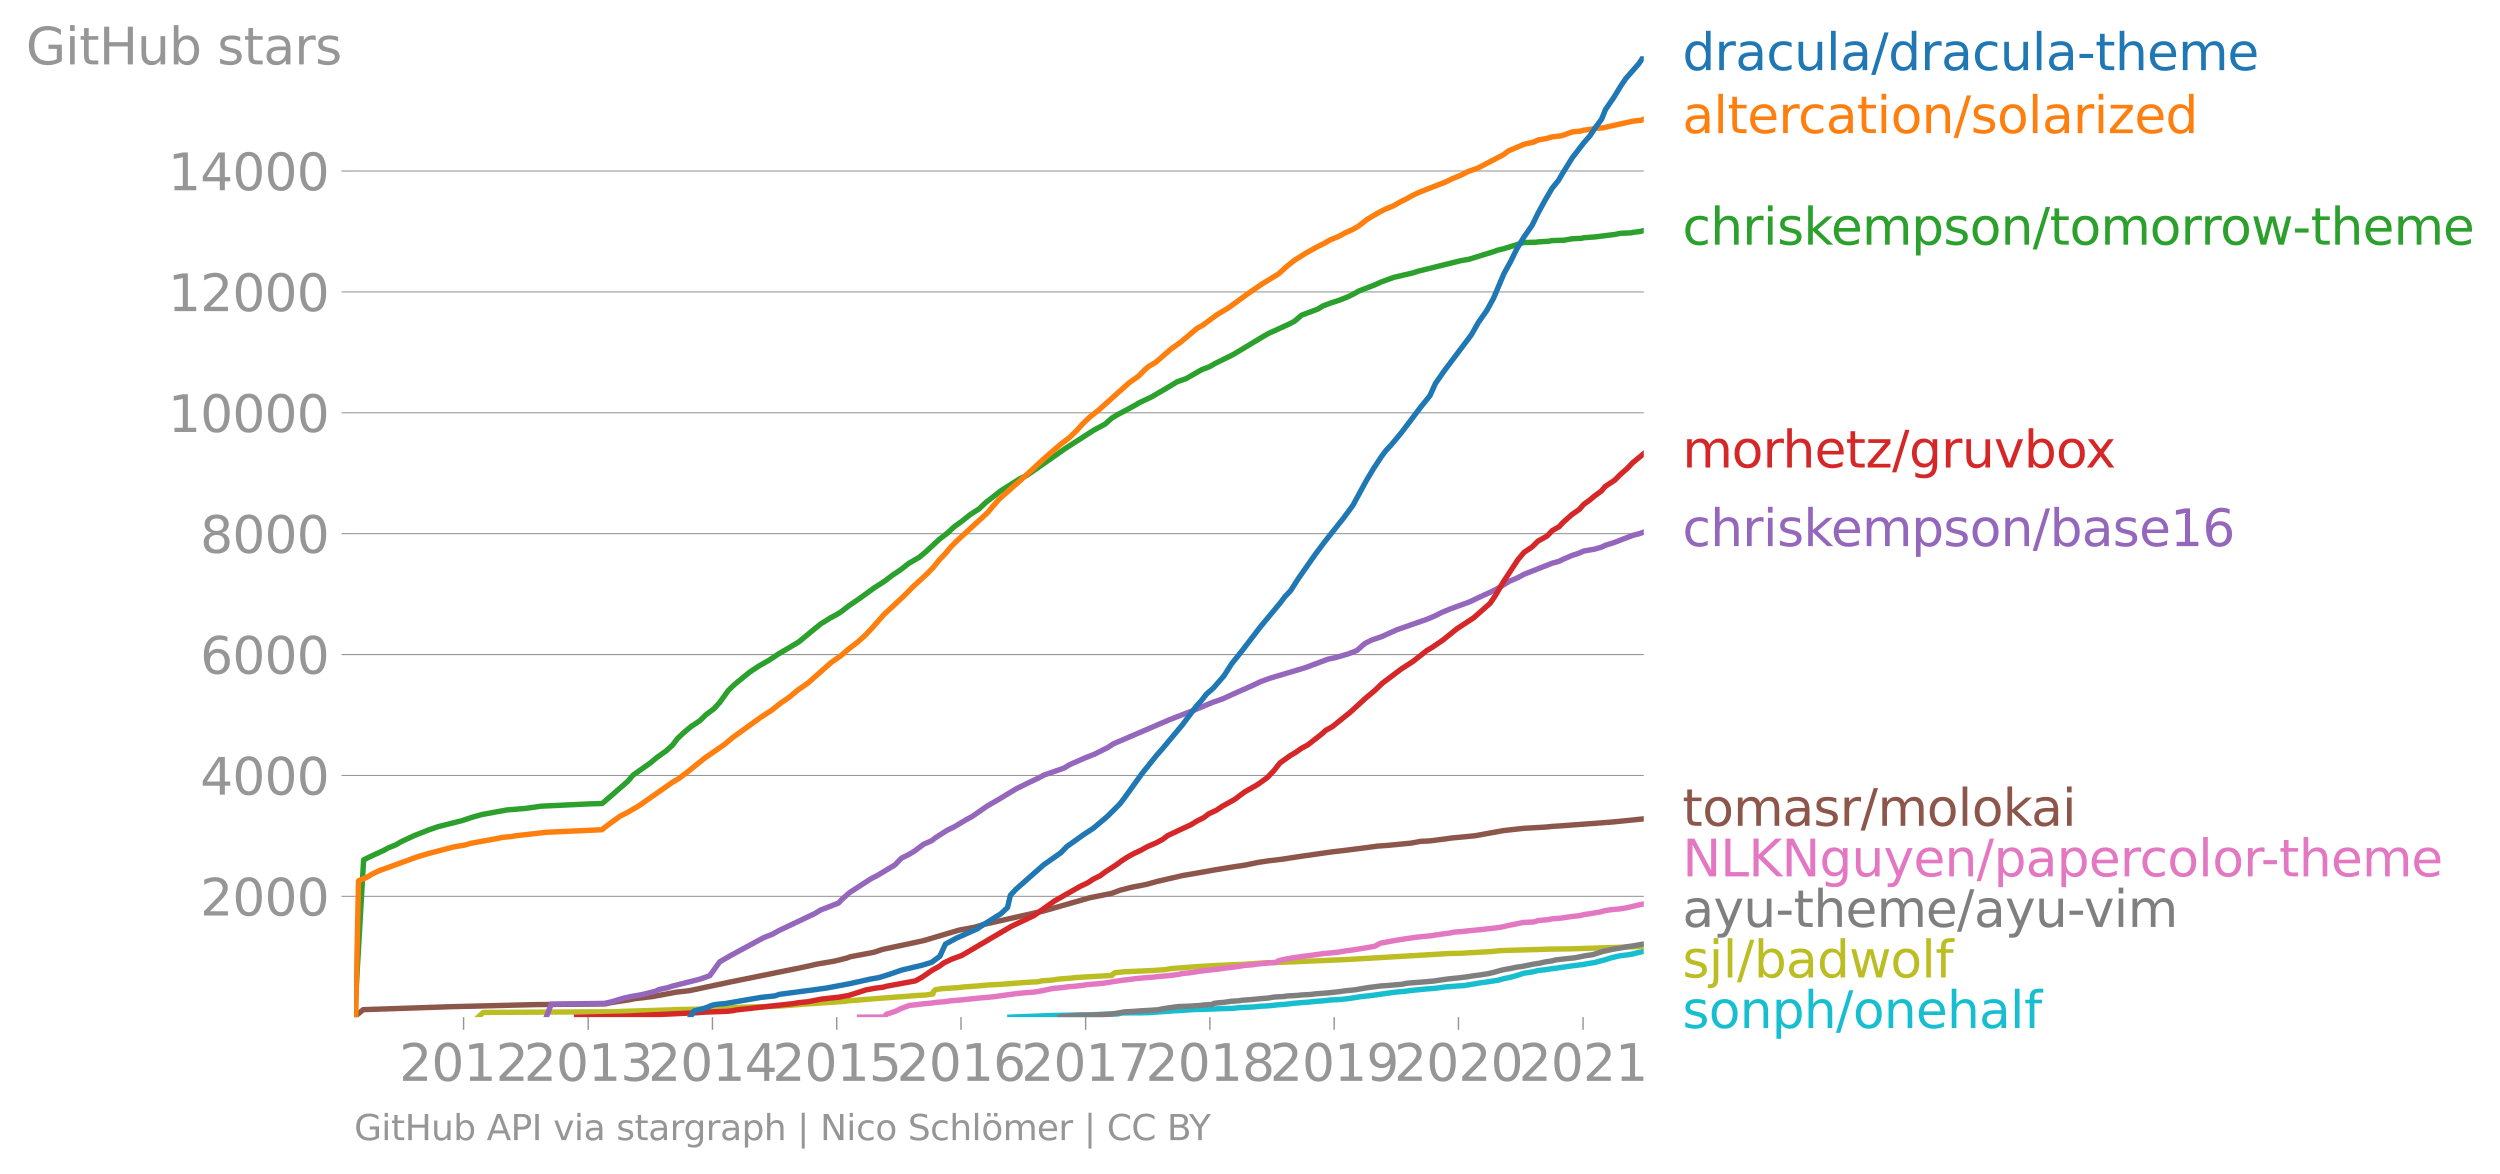<svg height="433.62" viewBox="0 0 692.303 325.215" width="923.071" xmlns="http://www.w3.org/2000/svg" xmlns:xlink="http://www.w3.org/1999/xlink"><defs><style>*{stroke-linecap:butt;stroke-linejoin:round}</style></defs><g id="figure_1"><path d="M0 325.215h692.303V0H0z" style="fill:none" id="patch_1"/><g id="axes_1"><path d="M98.073 281.671h357.12V15.559H98.073z" style="fill:none" id="patch_2"/><path clip-path="url(#p62d4db2141)" d="m279.667 281.671 1.811-.084 1.826-.05 1.075-.05 2.485-.084 2.106-.1 2.63-.084 2.018-.05.838-.017 2.195-.033.566-.017.223-.017 3.323-.017 1.78-.05.577-.05 2.478-.05 1.018-.084.33-.017 2.678-.033.008-.05.774-.184.208-.034 1.032-.017.668-.016 3.737-.017 2.218-.05.73-.05 2.742-.201 2.518-.184 1.323-.084 1.827-.1 2.607-.185.807-.05 2.581-.05.886-.05 1.948-.05 1.446-.084 2.282-.05 1.525-.05 1.772-.202 2.033-.083 1.883-.1 1.839-.201 2.026-.084 1.04-.1 1.579-.185 2.545-.184 1.506-.2 1.953-.185 2.77-.2 1.669-.185 2.802-.2 1.198-.185 1.777-.083 1.632-.1 1.578-.185 1.397-.2 2.454-.386 1.782-.184 1.645-.2 2.557-.369 2.772-.385 1.614-.184 2.192-.2 1.335-.185 2.123-.2 1.781-.185 2.366-.184 1.625-.184 1.32-.201 2.506-.184 1.129-.1 1.705-.101 2.372-.385 2.097-.368 2.793-.385 2.327-.385 1.4-.385 1.72-.368 1.496-.385 2.4-.77 2.463-.368 1.365-.369 2.135-.234 1.617-.251 1.513-.2 1.422-.202 2.813-.402 1.53-.2 1.658-.201 1.225-.251 1.793-.268 1.51-.402 1.52-.401 1.682-.536 2.4-.552 2.068-.235 1.343-.234 1.432-.368 1.693-.385" style="fill:none;stroke:#17becf;stroke-linecap:square;stroke-width:1.5" id="line2d_1"/><g id="matplotlib.axis_1"><g id="xtick_1"><g id="line2d_2"><defs><path d="M0 0v3.5" id="m8d0b59a24b" style="stroke:#969696;stroke-width:.4"/></defs><use style="fill:#969696;stroke:#969696;stroke-width:.4" x="128.373" xlink:href="#m8d0b59a24b" y="281.671"/></g><g style="fill:#969696" transform="matrix(.14 0 0 -.14 110.558 299.309)" id="text_1"><defs><path d="M1228 531h2203V0H469v531q359 372 979 998 621 627 780 809 303 340 423 576 121 236 121 464 0 372-261 606-261 235-680 235-297 0-627-103-329-103-704-313v638q381 153 712 231 332 78 607 78 725 0 1156-363 431-362 431-968 0-288-108-546-107-257-392-607-78-91-497-524-418-433-1181-1211z" id="DejaVuSans-32" transform="scale(.016)"/><path d="M2034 4250q-487 0-733-480-245-479-245-1442 0-959 245-1439 246-480 733-480 491 0 736 480 246 480 246 1439 0 963-246 1442-245 480-736 480zm0 500q785 0 1199-621 414-620 414-1801 0-1178-414-1799Q2819-91 2034-91q-784 0-1198 620-414 621-414 1799 0 1181 414 1801 414 621 1198 621z" id="DejaVuSans-30" transform="scale(.016)"/><path d="M794 531h1031v3560L703 3866v575l1116 225h631V531h1031V0H794v531z" id="DejaVuSans-31" transform="scale(.016)"/></defs><use xlink:href="#DejaVuSans-32"/><use x="63.623" xlink:href="#DejaVuSans-30"/><use x="127.246" xlink:href="#DejaVuSans-31"/><use x="190.869" xlink:href="#DejaVuSans-32"/></g></g><g id="xtick_2"><use style="fill:#969696;stroke:#969696;stroke-width:.4" x="162.882" xlink:href="#m8d0b59a24b" y="281.671" id="line2d_3"/><g style="fill:#969696" transform="matrix(.14 0 0 -.14 145.067 299.309)" id="text_2"><defs><path d="M2597 2516q453-97 707-404 255-306 255-756 0-690-475-1069Q2609-91 1734-91q-293 0-604 58T488 141v609q262-153 574-231 313-78 654-78 593 0 904 234t311 681q0 413-289 645-289 233-804 233h-544v519h569q465 0 712 186t247 536q0 359-255 551-254 193-729 193-260 0-557-57-297-56-653-174v562q360 100 674 150t592 50q719 0 1137-327 419-326 419-882 0-388-222-655t-631-370z" id="DejaVuSans-33" transform="scale(.016)"/></defs><use xlink:href="#DejaVuSans-32"/><use x="63.623" xlink:href="#DejaVuSans-30"/><use x="127.246" xlink:href="#DejaVuSans-31"/><use x="190.869" xlink:href="#DejaVuSans-33"/></g></g><g id="xtick_3"><use style="fill:#969696;stroke:#969696;stroke-width:.4" x="197.296" xlink:href="#m8d0b59a24b" y="281.671" id="line2d_4"/><g style="fill:#969696" transform="matrix(.14 0 0 -.14 179.48 299.309)" id="text_3"><defs><path d="M2419 4116 825 1625h1594v2491zm-166 550h794V1625h666v-525h-666V0h-628v1100H313v609l1940 2957z" id="DejaVuSans-34" transform="scale(.016)"/></defs><use xlink:href="#DejaVuSans-32"/><use x="63.623" xlink:href="#DejaVuSans-30"/><use x="127.246" xlink:href="#DejaVuSans-31"/><use x="190.869" xlink:href="#DejaVuSans-34"/></g></g><g id="xtick_4"><use style="fill:#969696;stroke:#969696;stroke-width:.4" x="231.71" xlink:href="#m8d0b59a24b" y="281.671" id="line2d_5"/><g style="fill:#969696" transform="matrix(.14 0 0 -.14 213.895 299.309)" id="text_4"><defs><path d="M691 4666h2478v-532H1269V2991q137 47 274 70 138 23 276 23 781 0 1237-428 457-428 457-1159 0-753-469-1171Q2575-91 1722-91q-294 0-599 50Q819 9 494 109v635q281-153 581-228t634-75q541 0 856 284 316 284 316 772 0 487-316 771-315 285-856 285-253 0-505-56-251-56-513-175v2344z" id="DejaVuSans-35" transform="scale(.016)"/></defs><use xlink:href="#DejaVuSans-32"/><use x="63.623" xlink:href="#DejaVuSans-30"/><use x="127.246" xlink:href="#DejaVuSans-31"/><use x="190.869" xlink:href="#DejaVuSans-35"/></g></g><g id="xtick_5"><use style="fill:#969696;stroke:#969696;stroke-width:.4" x="266.124" xlink:href="#m8d0b59a24b" y="281.671" id="line2d_6"/><g style="fill:#969696" transform="matrix(.14 0 0 -.14 248.31 299.309)" id="text_5"><defs><path d="M2113 2584q-425 0-674-291-248-290-248-796 0-503 248-796 249-292 674-292t673 292q248 293 248 796 0 506-248 796-248 291-673 291zm1253 1979v-575q-238 112-480 171-242 60-480 60-625 0-955-422-329-422-376-1275 184 272 462 417 279 145 613 145 703 0 1111-427 408-426 408-1160 0-719-425-1154Q2819-91 2113-91q-810 0-1238 620-428 621-428 1799 0 1106 525 1764t1409 658q238 0 480-47t505-140z" id="DejaVuSans-36" transform="scale(.016)"/></defs><use xlink:href="#DejaVuSans-32"/><use x="63.623" xlink:href="#DejaVuSans-30"/><use x="127.246" xlink:href="#DejaVuSans-31"/><use x="190.869" xlink:href="#DejaVuSans-36"/></g></g><g id="xtick_6"><use style="fill:#969696;stroke:#969696;stroke-width:.4" x="300.633" xlink:href="#m8d0b59a24b" y="281.671" id="line2d_7"/><g style="fill:#969696" transform="matrix(.14 0 0 -.14 282.818 299.309)" id="text_6"><defs><path d="M525 4666h3000v-269L1831 0h-659l1594 4134H525v532z" id="DejaVuSans-37" transform="scale(.016)"/></defs><use xlink:href="#DejaVuSans-32"/><use x="63.623" xlink:href="#DejaVuSans-30"/><use x="127.246" xlink:href="#DejaVuSans-31"/><use x="190.869" xlink:href="#DejaVuSans-37"/></g></g><g id="xtick_7"><use style="fill:#969696;stroke:#969696;stroke-width:.4" x="335.047" xlink:href="#m8d0b59a24b" y="281.671" id="line2d_8"/><g style="fill:#969696" transform="matrix(.14 0 0 -.14 317.232 299.309)" id="text_7"><defs><path d="M2034 2216q-450 0-708-241-257-241-257-662 0-422 257-663 258-241 708-241t709 242q260 243 260 662 0 421-258 662-257 241-711 241zm-631 268q-406 100-633 378-226 279-226 679 0 559 398 884 399 325 1092 325 697 0 1094-325t397-884q0-400-227-679-226-278-629-378 456-106 710-416 255-309 255-755 0-679-414-1042Q2806-91 2034-91q-771 0-1186 362-414 363-414 1042 0 446 256 755 257 310 713 416zm-231 997q0-362 226-565 227-203 636-203 407 0 636 203 230 203 230 565 0 363-230 566-229 203-636 203-409 0-636-203-226-203-226-566z" id="DejaVuSans-38" transform="scale(.016)"/></defs><use xlink:href="#DejaVuSans-32"/><use x="63.623" xlink:href="#DejaVuSans-30"/><use x="127.246" xlink:href="#DejaVuSans-31"/><use x="190.869" xlink:href="#DejaVuSans-38"/></g></g><g id="xtick_8"><use style="fill:#969696;stroke:#969696;stroke-width:.4" x="369.461" xlink:href="#m8d0b59a24b" y="281.671" id="line2d_9"/><g style="fill:#969696" transform="matrix(.14 0 0 -.14 351.646 299.309)" id="text_8"><defs><path d="M703 97v575q238-113 481-172 244-59 479-59 625 0 954 420 330 420 377 1277-181-269-460-413-278-144-615-144-700 0-1108 423-408 424-408 1159 0 718 425 1152 425 435 1131 435 810 0 1236-621 427-620 427-1801 0-1103-524-1761Q2575-91 1691-91q-238 0-482 47Q966 3 703 97zm1256 1978q425 0 673 290 249 291 249 798 0 503-249 795-248 292-673 292t-673-292q-248-292-248-795 0-507 248-798 248-290 673-290z" id="DejaVuSans-39" transform="scale(.016)"/></defs><use xlink:href="#DejaVuSans-32"/><use x="63.623" xlink:href="#DejaVuSans-30"/><use x="127.246" xlink:href="#DejaVuSans-31"/><use x="190.869" xlink:href="#DejaVuSans-39"/></g></g><g id="xtick_9"><use style="fill:#969696;stroke:#969696;stroke-width:.4" x="403.875" xlink:href="#m8d0b59a24b" y="281.671" id="line2d_10"/><g style="fill:#969696" transform="matrix(.14 0 0 -.14 386.06 299.309)" id="text_9"><use xlink:href="#DejaVuSans-32"/><use x="63.623" xlink:href="#DejaVuSans-30"/><use x="127.246" xlink:href="#DejaVuSans-32"/><use x="190.869" xlink:href="#DejaVuSans-30"/></g></g><g id="xtick_10"><use style="fill:#969696;stroke:#969696;stroke-width:.4" x="438.384" xlink:href="#m8d0b59a24b" y="281.671" id="line2d_11"/><g style="fill:#969696" transform="matrix(.14 0 0 -.14 420.569 299.309)" id="text_10"><use xlink:href="#DejaVuSans-32"/><use x="63.623" xlink:href="#DejaVuSans-30"/><use x="127.246" xlink:href="#DejaVuSans-32"/><use x="190.869" xlink:href="#DejaVuSans-31"/></g></g></g><g id="matplotlib.axis_2"><g id="ytick_1"><path clip-path="url(#p62d4db2141)" d="M98.073 248.212h357.12" style="fill:none;stroke:#969696;stroke-linecap:square;stroke-width:.3" id="line2d_12"/><g id="line2d_13"><defs><path d="M0 0h-3.5" id="mb8782e826f" style="stroke:#969696;stroke-width:.3"/></defs><use style="fill:#969696;stroke:#969696;stroke-width:.3" x="98.073" xlink:href="#mb8782e826f" y="248.212"/></g><g style="fill:#969696" transform="matrix(.14 0 0 -.14 55.443 253.531)" id="text_11"><use xlink:href="#DejaVuSans-32"/><use x="63.623" xlink:href="#DejaVuSans-30"/><use x="127.246" xlink:href="#DejaVuSans-30"/><use x="190.869" xlink:href="#DejaVuSans-30"/></g></g><g id="ytick_2"><path clip-path="url(#p62d4db2141)" d="M98.073 214.737h357.12" style="fill:none;stroke:#969696;stroke-linecap:square;stroke-width:.3" id="line2d_14"/><use style="fill:#969696;stroke:#969696;stroke-width:.3" x="98.073" xlink:href="#mb8782e826f" y="214.737" id="line2d_15"/><g style="fill:#969696" transform="matrix(.14 0 0 -.14 55.443 220.056)" id="text_12"><use xlink:href="#DejaVuSans-34"/><use x="63.623" xlink:href="#DejaVuSans-30"/><use x="127.246" xlink:href="#DejaVuSans-30"/><use x="190.869" xlink:href="#DejaVuSans-30"/></g></g><g id="ytick_3"><path clip-path="url(#p62d4db2141)" d="M98.073 181.262h357.12" style="fill:none;stroke:#969696;stroke-linecap:square;stroke-width:.3" id="line2d_16"/><use style="fill:#969696;stroke:#969696;stroke-width:.3" x="98.073" xlink:href="#mb8782e826f" y="181.262" id="line2d_17"/><g style="fill:#969696" transform="matrix(.14 0 0 -.14 55.443 186.58)" id="text_13"><use xlink:href="#DejaVuSans-36"/><use x="63.623" xlink:href="#DejaVuSans-30"/><use x="127.246" xlink:href="#DejaVuSans-30"/><use x="190.869" xlink:href="#DejaVuSans-30"/></g></g><g id="ytick_4"><path clip-path="url(#p62d4db2141)" d="M98.073 147.787h357.12" style="fill:none;stroke:#969696;stroke-linecap:square;stroke-width:.3" id="line2d_18"/><use style="fill:#969696;stroke:#969696;stroke-width:.3" x="98.073" xlink:href="#mb8782e826f" y="147.787" id="line2d_19"/><g style="fill:#969696" transform="matrix(.14 0 0 -.14 55.443 153.105)" id="text_14"><use xlink:href="#DejaVuSans-38"/><use x="63.623" xlink:href="#DejaVuSans-30"/><use x="127.246" xlink:href="#DejaVuSans-30"/><use x="190.869" xlink:href="#DejaVuSans-30"/></g></g><g id="ytick_5"><path clip-path="url(#p62d4db2141)" d="M98.073 114.311h357.12" style="fill:none;stroke:#969696;stroke-linecap:square;stroke-width:.3" id="line2d_20"/><use style="fill:#969696;stroke:#969696;stroke-width:.3" x="98.073" xlink:href="#mb8782e826f" y="114.311" id="line2d_21"/><g style="fill:#969696" transform="matrix(.14 0 0 -.14 46.536 119.63)" id="text_15"><use xlink:href="#DejaVuSans-31"/><use x="63.623" xlink:href="#DejaVuSans-30"/><use x="127.246" xlink:href="#DejaVuSans-30"/><use x="190.869" xlink:href="#DejaVuSans-30"/><use x="254.492" xlink:href="#DejaVuSans-30"/></g></g><g id="ytick_6"><path clip-path="url(#p62d4db2141)" d="M98.073 80.836h357.12" style="fill:none;stroke:#969696;stroke-linecap:square;stroke-width:.3" id="line2d_22"/><use style="fill:#969696;stroke:#969696;stroke-width:.3" x="98.073" xlink:href="#mb8782e826f" y="80.836" id="line2d_23"/><g style="fill:#969696" transform="matrix(.14 0 0 -.14 46.536 86.155)" id="text_16"><use xlink:href="#DejaVuSans-31"/><use x="63.623" xlink:href="#DejaVuSans-32"/><use x="127.246" xlink:href="#DejaVuSans-30"/><use x="190.869" xlink:href="#DejaVuSans-30"/><use x="254.492" xlink:href="#DejaVuSans-30"/></g></g><g id="ytick_7"><path clip-path="url(#p62d4db2141)" d="M98.073 47.36h357.12" style="fill:none;stroke:#969696;stroke-linecap:square;stroke-width:.3" id="line2d_24"/><use style="fill:#969696;stroke:#969696;stroke-width:.3" x="98.073" xlink:href="#mb8782e826f" y="47.361" id="line2d_25"/><g style="fill:#969696" transform="matrix(.14 0 0 -.14 46.536 52.68)" id="text_17"><use xlink:href="#DejaVuSans-31"/><use x="63.623" xlink:href="#DejaVuSans-34"/><use x="127.246" xlink:href="#DejaVuSans-30"/><use x="190.869" xlink:href="#DejaVuSans-30"/><use x="254.492" xlink:href="#DejaVuSans-30"/></g></g><g style="fill:#969696" transform="matrix(.14 0 0 -.14 7.2 17.838)" id="text_18"><defs><path d="M3809 666v1253H2778v519h1656V434q-365-259-806-392-440-133-940-133-1094 0-1712 639-617 640-617 1780 0 1144 617 1783 618 639 1712 639 456 0 867-113 411-112 758-331v-672q-350 297-744 447t-828 150q-857 0-1287-478-429-478-429-1425 0-944 429-1422 430-478 1287-478 334 0 596 58 263 58 472 180z" id="DejaVuSans-47" transform="scale(.016)"/><path d="M603 3500h575V0H603v3500zm0 1363h575v-729H603v729z" id="DejaVuSans-69" transform="scale(.016)"/><path d="M1172 4494v-994h1184v-447H1172V1153q0-428 117-550t477-122h590V0h-590q-666 0-919 248-253 249-253 905v1900H172v447h422v994h578z" id="DejaVuSans-74" transform="scale(.016)"/><path d="M628 4666h631V2753h2294v1913h631V0h-631v2222H1259V0H628v4666z" id="DejaVuSans-48" transform="scale(.016)"/><path d="M544 1381v2119h575V1403q0-497 193-746 194-248 582-248 465 0 735 297 271 297 271 810v1984h575V0h-575v538q-209-319-486-474-276-155-642-155-603 0-916 375-312 375-312 1097zm1447 2203z" id="DejaVuSans-75" transform="scale(.016)"/><path d="M3116 1747q0 634-261 995t-717 361q-457 0-718-361t-261-995q0-634 261-995t718-361q456 0 717 361t261 995zM1159 2969q182 312 458 463 277 152 661 152 638 0 1036-506 399-506 399-1331T3314 415Q2916-91 2278-91q-384 0-661 152-276 152-458 464V0H581v4863h578V2969z" id="DejaVuSans-62" transform="scale(.016)"/><path d="M2834 3397v-544q-243 125-506 187-262 63-544 63-428 0-642-131t-214-394q0-200 153-314t616-217l197-44q612-131 870-370t258-667q0-488-386-773Q2250-91 1575-91q-281 0-586 55T347 128v594q319-166 628-249 309-82 613-82 406 0 624 139 219 139 219 392 0 234-158 359-157 125-692 241l-200 47q-534 112-772 345-237 233-237 639 0 494 350 762 350 269 994 269 318 0 599-47 282-46 519-140z" id="DejaVuSans-73" transform="scale(.016)"/><path d="M2194 1759q-697 0-966-159t-269-544q0-306 202-486 202-179 548-179 479 0 768 339t289 901v128h-572zm1147 238V0h-575v531q-197-318-491-470T1556-91q-537 0-855 302-317 302-317 808 0 590 395 890 396 300 1180 300h807v57q0 397-261 614t-733 217q-300 0-585-72-284-72-546-216v532q315 122 612 182 297 61 578 61 760 0 1135-394 375-393 375-1193z" id="DejaVuSans-61" transform="scale(.016)"/><path d="M2631 2963q-97 56-211 82-114 27-251 27-488 0-749-317t-261-911V0H581v3500h578v-544q182 319 472 473 291 155 707 155 59 0 131-8 72-7 159-23l3-590z" id="DejaVuSans-72" transform="scale(.016)"/></defs><use xlink:href="#DejaVuSans-47"/><use x="77.49" xlink:href="#DejaVuSans-69"/><use x="105.273" xlink:href="#DejaVuSans-74"/><use x="144.482" xlink:href="#DejaVuSans-48"/><use x="219.678" xlink:href="#DejaVuSans-75"/><use x="283.057" xlink:href="#DejaVuSans-62"/><use x="346.533" xlink:href="#DejaVuSans-20"/><use x="378.32" xlink:href="#DejaVuSans-73"/><use x="430.42" xlink:href="#DejaVuSans-74"/><use x="469.629" xlink:href="#DejaVuSans-61"/><use x="530.908" xlink:href="#DejaVuSans-72"/><use x="572.021" xlink:href="#DejaVuSans-73"/></g></g><path clip-path="url(#p62d4db2141)" d="m132.412 281.671 1.42-1.306 37.048-.2 1.185-.084 13.97-.435.617-.067 8.535-.15 4.221-.218 6.528-.302 9.729-.284 7.478-.586 10.865-.737.804-.15 9.316-.737 10.378-.786 1.856-.084 1.993-.301.103-.586.58-.586 1.75-.284 4.678-.302.903-.134 4.11-.3 3.152-.285 3.029-.151 7.808-.586 2.876-.15 1.274-.285 2.498-.15 1.95-.302 3.539-.284 1.268-.151 4.824-.285 3.698-.217 1.526-.084.013-.15.766-.586 2.8-.285 6.823-.301 4.487-.285 1.524-.301 8.913-.653 4.052-.217 6.947-.302 5.795-.385 6.945-.267 15.619-.653 7.9-.452 3.484-.201 3.793-.234 13.654-.804 3.127-.067 8.148-.452 2.814-.284 13.423-.402 6.191-.084 19.565-.636h0" style="fill:none;stroke:#bcbd22;stroke-linecap:square;stroke-width:1.5" id="line2d_26"/><path clip-path="url(#p62d4db2141)" d="m293.52 281.671.568-.134 2.533-.15 1.182-.151 1.112-.067.927-.034.206-.016 2.77-.017.715-.017 1.12-.134 2.556-.067.58-.083 2.068-.302 1.495-.284 2.71-.15 1.937-.151 2.495-.134 2.232-.151 1.35-.301 2.003-.285 2.088-.301 2.073-.067 1.295-.067 2.51-.15 1.269-.151 2.398-.15.404-.285 1.052-.151 1.796-.15 1.93-.285 2.251-.15.898-.152 1.992-.133 1.615-.151 1.574-.15 1.865-.151 1.662-.285 1.14-.067 1.7-.084.807-.15 2.553-.134 1.616-.15 2.565-.151 1.11-.151 1.683-.134 2.013-.15 2.726-.302 2.008-.284 1.668-.151 1.204-.15 1.677-.285 1.768-.301 2.249-.285 1.231-.15 2.243-.151 1.555-.15 1.923-.152 1.458-.3 1.635-.135 1.969-.15 1.938-.151 1.736-.15 1.877-.285 2.13-.301 2.75-.285 2.53-.301 1.731-.285 2.254-.301 1.75-.285 1.412-.3 2.087-.587 1.136-.284 1.82-.302 1.36-.3 2.064-.302 2.808-.586 1.838-.284 1.277-.302 1.935-.284 1.152-.302 2.518-.284 2.812-.301 1.437-.285 1.535-.301 1.979-.285.907-.301 1.852-.586 2.745-.602 2.087-.335 1.79-.352 2.526-.385 2.116-.385" style="fill:none;stroke:#7f7f7f;stroke-linecap:square;stroke-width:1.5" id="line2d_27"/><g style="fill:#1f77b4" transform="matrix(.14 0 0 -.14 465.907 19.422)" id="text_19"><defs><path d="M2906 2969v1894h575V0h-575v525q-181-312-458-464-276-152-664-152-634 0-1033 506-398 507-398 1332t398 1331q399 506 1033 506 388 0 664-152 277-151 458-463zM947 1747q0-634 261-995t717-361q456 0 718 361 263 361 263 995t-263 995q-262 361-718 361t-717-361q-261-361-261-995z" id="DejaVuSans-64" transform="scale(.016)"/><path d="M3122 3366v-538q-244 135-489 202t-495 67q-560 0-870-355-309-354-309-995t309-996q310-354 870-354 250 0 495 67t489 202V134Q2881 22 2623-34q-257-57-548-57-791 0-1257 497-465 497-465 1341 0 856 470 1346 471 491 1290 491 265 0 518-55 253-54 491-163z" id="DejaVuSans-63" transform="scale(.016)"/><path d="M603 4863h575V0H603v4863z" id="DejaVuSans-6c" transform="scale(.016)"/><path d="M1625 4666h531L531-594H0l1625 5260z" id="DejaVuSans-2f" transform="scale(.016)"/><path d="M313 2009h1684v-512H313v512z" id="DejaVuSans-2d" transform="scale(.016)"/><path d="M3513 2113V0h-575v2094q0 497-194 743-194 247-581 247-466 0-735-297-269-296-269-809V0H581v4863h578V2956q207 316 486 472 280 156 646 156 603 0 912-373 310-373 310-1098z" id="DejaVuSans-68" transform="scale(.016)"/><path d="M3597 1894v-281H953q38-594 358-905t892-311q331 0 642 81t618 244V178Q3153 47 2828-22t-659-69q-838 0-1327 487-489 488-489 1320 0 859 464 1363 464 505 1252 505 706 0 1117-455 411-454 411-1235zm-575 169q-6 471-264 752-258 282-683 282-481 0-770-272t-333-766l2050 4z" id="DejaVuSans-65" transform="scale(.016)"/><path d="M3328 2828q216 388 516 572t706 184q547 0 844-383 297-382 297-1088V0h-578v2094q0 503-179 746-178 244-543 244-447 0-707-297-259-296-259-809V0h-578v2094q0 506-178 748t-550 242q-441 0-701-298-259-298-259-808V0H581v3500h578v-544q197 322 472 475t653 153q382 0 649-194 267-193 395-562z" id="DejaVuSans-6d" transform="scale(.016)"/></defs><use xlink:href="#DejaVuSans-64"/><use x="63.477" xlink:href="#DejaVuSans-72"/><use x="104.59" xlink:href="#DejaVuSans-61"/><use x="165.869" xlink:href="#DejaVuSans-63"/><use x="220.85" xlink:href="#DejaVuSans-75"/><use x="284.229" xlink:href="#DejaVuSans-6c"/><use x="312.012" xlink:href="#DejaVuSans-61"/><use x="373.291" xlink:href="#DejaVuSans-2f"/><use x="406.982" xlink:href="#DejaVuSans-64"/><use x="470.459" xlink:href="#DejaVuSans-72"/><use x="511.572" xlink:href="#DejaVuSans-61"/><use x="572.852" xlink:href="#DejaVuSans-63"/><use x="627.832" xlink:href="#DejaVuSans-75"/><use x="691.211" xlink:href="#DejaVuSans-6c"/><use x="718.994" xlink:href="#DejaVuSans-61"/><use x="780.273" xlink:href="#DejaVuSans-2d"/><use x="816.357" xlink:href="#DejaVuSans-74"/><use x="855.566" xlink:href="#DejaVuSans-68"/><use x="918.945" xlink:href="#DejaVuSans-65"/><use x="980.469" xlink:href="#DejaVuSans-6d"/><use x="1077.881" xlink:href="#DejaVuSans-65"/></g><g style="fill:#ff7f0e" transform="matrix(.14 0 0 -.14 465.907 36.863)" id="text_20"><defs><path d="M1959 3097q-462 0-731-361t-269-989q0-628 267-989 268-361 733-361 460 0 728 362 269 363 269 988 0 622-269 986-268 364-728 364zm0 487q750 0 1178-488 429-487 429-1349 0-859-429-1349Q2709-91 1959-91q-753 0-1180 489-426 490-426 1349 0 862 426 1349 427 488 1180 488z" id="DejaVuSans-6f" transform="scale(.016)"/><path d="M3513 2113V0h-575v2094q0 497-194 743-194 247-581 247-466 0-735-297-269-296-269-809V0H581v3500h578v-544q207 316 486 472 280 156 646 156 603 0 912-373 310-373 310-1098z" id="DejaVuSans-6e" transform="scale(.016)"/><path d="M353 3500h2731v-525L922 459h2162V0H275v525l2163 2516H353v459z" id="DejaVuSans-7a" transform="scale(.016)"/></defs><use xlink:href="#DejaVuSans-61"/><use x="61.279" xlink:href="#DejaVuSans-6c"/><use x="89.063" xlink:href="#DejaVuSans-74"/><use x="128.271" xlink:href="#DejaVuSans-65"/><use x="189.795" xlink:href="#DejaVuSans-72"/><use x="228.658" xlink:href="#DejaVuSans-63"/><use x="283.639" xlink:href="#DejaVuSans-61"/><use x="344.918" xlink:href="#DejaVuSans-74"/><use x="384.127" xlink:href="#DejaVuSans-69"/><use x="411.91" xlink:href="#DejaVuSans-6f"/><use x="473.092" xlink:href="#DejaVuSans-6e"/><use x="536.471" xlink:href="#DejaVuSans-2f"/><use x="570.162" xlink:href="#DejaVuSans-73"/><use x="622.262" xlink:href="#DejaVuSans-6f"/><use x="683.443" xlink:href="#DejaVuSans-6c"/><use x="711.227" xlink:href="#DejaVuSans-61"/><use x="772.506" xlink:href="#DejaVuSans-72"/><use x="813.619" xlink:href="#DejaVuSans-69"/><use x="841.402" xlink:href="#DejaVuSans-7a"/><use x="893.893" xlink:href="#DejaVuSans-65"/><use x="955.416" xlink:href="#DejaVuSans-64"/></g><g style="fill:#2ca02c" transform="matrix(.14 0 0 -.14 465.907 67.76)" id="text_21"><defs><path d="M581 4863h578V1991l1716 1509h734L1753 1863 3688 0h-750L1159 1709V0H581v4863z" id="DejaVuSans-6b" transform="scale(.016)"/><path d="M1159 525v-1856H581v4831h578v-531q182 312 458 463 277 152 661 152 638 0 1036-506 399-506 399-1331T3314 415Q2916-91 2278-91q-384 0-661 152-276 152-458 464zm1957 1222q0 634-261 995t-717 361q-457 0-718-361t-261-995q0-634 261-995t718-361q456 0 717 361t261 995z" id="DejaVuSans-70" transform="scale(.016)"/><path d="M269 3500h575l719-2731 715 2731h678l719-2731 716 2731h575L4050 0h-678l-753 2869L1863 0h-679L269 3500z" id="DejaVuSans-77" transform="scale(.016)"/></defs><use xlink:href="#DejaVuSans-63"/><use x="54.98" xlink:href="#DejaVuSans-68"/><use x="118.359" xlink:href="#DejaVuSans-72"/><use x="159.473" xlink:href="#DejaVuSans-69"/><use x="187.256" xlink:href="#DejaVuSans-73"/><use x="239.355" xlink:href="#DejaVuSans-6b"/><use x="293.641" xlink:href="#DejaVuSans-65"/><use x="355.164" xlink:href="#DejaVuSans-6d"/><use x="452.576" xlink:href="#DejaVuSans-70"/><use x="516.053" xlink:href="#DejaVuSans-73"/><use x="568.152" xlink:href="#DejaVuSans-6f"/><use x="629.334" xlink:href="#DejaVuSans-6e"/><use x="692.713" xlink:href="#DejaVuSans-2f"/><use x="726.404" xlink:href="#DejaVuSans-74"/><use x="765.613" xlink:href="#DejaVuSans-6f"/><use x="826.795" xlink:href="#DejaVuSans-6d"/><use x="924.207" xlink:href="#DejaVuSans-6f"/><use x="985.389" xlink:href="#DejaVuSans-72"/><use x="1024.752" xlink:href="#DejaVuSans-72"/><use x="1063.615" xlink:href="#DejaVuSans-6f"/><use x="1124.797" xlink:href="#DejaVuSans-77"/><use x="1206.584" xlink:href="#DejaVuSans-2d"/><use x="1242.668" xlink:href="#DejaVuSans-74"/><use x="1281.877" xlink:href="#DejaVuSans-68"/><use x="1345.256" xlink:href="#DejaVuSans-65"/><use x="1406.779" xlink:href="#DejaVuSans-6d"/><use x="1504.191" xlink:href="#DejaVuSans-65"/></g><g style="fill:#d62728" transform="matrix(.14 0 0 -.14 465.907 129.472)" id="text_22"><defs><path d="M2906 1791q0 625-258 968-257 344-723 344-462 0-720-344-258-343-258-968 0-622 258-966t720-344q466 0 723 344 258 344 258 966zm575-1357q0-893-397-1329-396-436-1215-436-303 0-572 45t-522 139v559q253-137 500-202 247-66 503-66 566 0 847 295t281 892v285q-178-310-456-463T1784 0Q1141 0 747 490 353 981 353 1791q0 812 394 1302 394 491 1037 491 388 0 666-153t456-462v531h575V434z" id="DejaVuSans-67" transform="scale(.016)"/><path d="M191 3500h609L1894 563l1094 2937h609L2284 0h-781L191 3500z" id="DejaVuSans-76" transform="scale(.016)"/><path d="M3513 3500 2247 1797 3578 0h-678L1881 1375 863 0H184l1360 1831L300 3500h678l928-1247 928 1247h679z" id="DejaVuSans-78" transform="scale(.016)"/></defs><use xlink:href="#DejaVuSans-6d"/><use x="97.412" xlink:href="#DejaVuSans-6f"/><use x="158.594" xlink:href="#DejaVuSans-72"/><use x="197.957" xlink:href="#DejaVuSans-68"/><use x="261.336" xlink:href="#DejaVuSans-65"/><use x="322.859" xlink:href="#DejaVuSans-74"/><use x="362.068" xlink:href="#DejaVuSans-7a"/><use x="414.559" xlink:href="#DejaVuSans-2f"/><use x="448.25" xlink:href="#DejaVuSans-67"/><use x="511.727" xlink:href="#DejaVuSans-72"/><use x="552.84" xlink:href="#DejaVuSans-75"/><use x="616.219" xlink:href="#DejaVuSans-76"/><use x="675.398" xlink:href="#DejaVuSans-62"/><use x="738.875" xlink:href="#DejaVuSans-6f"/><use x="796.932" xlink:href="#DejaVuSans-78"/></g><g style="fill:#9467bd" transform="matrix(.14 0 0 -.14 465.907 151.231)" id="text_23"><use xlink:href="#DejaVuSans-63"/><use x="54.98" xlink:href="#DejaVuSans-68"/><use x="118.359" xlink:href="#DejaVuSans-72"/><use x="159.473" xlink:href="#DejaVuSans-69"/><use x="187.256" xlink:href="#DejaVuSans-73"/><use x="239.355" xlink:href="#DejaVuSans-6b"/><use x="293.641" xlink:href="#DejaVuSans-65"/><use x="355.164" xlink:href="#DejaVuSans-6d"/><use x="452.576" xlink:href="#DejaVuSans-70"/><use x="516.053" xlink:href="#DejaVuSans-73"/><use x="568.152" xlink:href="#DejaVuSans-6f"/><use x="629.334" xlink:href="#DejaVuSans-6e"/><use x="692.713" xlink:href="#DejaVuSans-2f"/><use x="726.404" xlink:href="#DejaVuSans-62"/><use x="789.881" xlink:href="#DejaVuSans-61"/><use x="851.16" xlink:href="#DejaVuSans-73"/><use x="903.26" xlink:href="#DejaVuSans-65"/><use x="964.783" xlink:href="#DejaVuSans-31"/><use x="1028.406" xlink:href="#DejaVuSans-36"/></g><g style="fill:#8c564b" transform="matrix(.14 0 0 -.14 465.907 228.685)" id="text_24"><use xlink:href="#DejaVuSans-74"/><use x="39.209" xlink:href="#DejaVuSans-6f"/><use x="100.391" xlink:href="#DejaVuSans-6d"/><use x="197.803" xlink:href="#DejaVuSans-61"/><use x="259.082" xlink:href="#DejaVuSans-73"/><use x="311.182" xlink:href="#DejaVuSans-72"/><use x="352.295" xlink:href="#DejaVuSans-2f"/><use x="385.986" xlink:href="#DejaVuSans-6d"/><use x="483.398" xlink:href="#DejaVuSans-6f"/><use x="544.58" xlink:href="#DejaVuSans-6c"/><use x="572.363" xlink:href="#DejaVuSans-6f"/><use x="633.545" xlink:href="#DejaVuSans-6b"/><use x="689.705" xlink:href="#DejaVuSans-61"/><use x="750.984" xlink:href="#DejaVuSans-69"/></g><g style="fill:#e377c2" transform="matrix(.14 0 0 -.14 465.907 242.685)" id="text_25"><defs><path d="M628 4666h850L3547 763v3903h612V0h-850L1241 3903V0H628v4666z" id="DejaVuSans-4e" transform="scale(.016)"/><path d="M628 4666h631V531h2272V0H628v4666z" id="DejaVuSans-4c" transform="scale(.016)"/><path d="M628 4666h631V2694l2094 1972h813L1850 2491 4331 0h-831L1259 2247V0H628v4666z" id="DejaVuSans-4b" transform="scale(.016)"/><path d="M2059-325q-243-625-475-815-231-191-618-191H506v481h338q237 0 368 113 132 112 291 531l103 262L191 3500h609L1894 763l1094 2737h609L2059-325z" id="DejaVuSans-79" transform="scale(.016)"/></defs><use xlink:href="#DejaVuSans-4e"/><use x="74.805" xlink:href="#DejaVuSans-4c"/><use x="130.518" xlink:href="#DejaVuSans-4b"/><use x="196.094" xlink:href="#DejaVuSans-4e"/><use x="270.898" xlink:href="#DejaVuSans-67"/><use x="334.375" xlink:href="#DejaVuSans-75"/><use x="397.754" xlink:href="#DejaVuSans-79"/><use x="456.934" xlink:href="#DejaVuSans-65"/><use x="518.457" xlink:href="#DejaVuSans-6e"/><use x="581.836" xlink:href="#DejaVuSans-2f"/><use x="615.527" xlink:href="#DejaVuSans-70"/><use x="679.004" xlink:href="#DejaVuSans-61"/><use x="740.283" xlink:href="#DejaVuSans-70"/><use x="803.76" xlink:href="#DejaVuSans-65"/><use x="865.283" xlink:href="#DejaVuSans-72"/><use x="904.146" xlink:href="#DejaVuSans-63"/><use x="959.127" xlink:href="#DejaVuSans-6f"/><use x="1020.309" xlink:href="#DejaVuSans-6c"/><use x="1048.092" xlink:href="#DejaVuSans-6f"/><use x="1109.273" xlink:href="#DejaVuSans-72"/><use x="1144.012" xlink:href="#DejaVuSans-2d"/><use x="1180.096" xlink:href="#DejaVuSans-74"/><use x="1219.305" xlink:href="#DejaVuSans-68"/><use x="1282.684" xlink:href="#DejaVuSans-65"/><use x="1344.207" xlink:href="#DejaVuSans-6d"/><use x="1441.619" xlink:href="#DejaVuSans-65"/></g><g style="fill:#7f7f7f" transform="matrix(.14 0 0 -.14 465.907 256.685)" id="text_26"><use xlink:href="#DejaVuSans-61"/><use x="61.279" xlink:href="#DejaVuSans-79"/><use x="120.459" xlink:href="#DejaVuSans-75"/><use x="183.838" xlink:href="#DejaVuSans-2d"/><use x="219.922" xlink:href="#DejaVuSans-74"/><use x="259.131" xlink:href="#DejaVuSans-68"/><use x="322.51" xlink:href="#DejaVuSans-65"/><use x="384.033" xlink:href="#DejaVuSans-6d"/><use x="481.445" xlink:href="#DejaVuSans-65"/><use x="542.969" xlink:href="#DejaVuSans-2f"/><use x="576.66" xlink:href="#DejaVuSans-61"/><use x="637.939" xlink:href="#DejaVuSans-79"/><use x="697.119" xlink:href="#DejaVuSans-75"/><use x="760.498" xlink:href="#DejaVuSans-2d"/><use x="793.957" xlink:href="#DejaVuSans-76"/><use x="853.137" xlink:href="#DejaVuSans-69"/><use x="880.92" xlink:href="#DejaVuSans-6d"/></g><g style="fill:#bcbd22" transform="matrix(.14 0 0 -.14 465.907 270.685)" id="text_27"><defs><path d="M603 3500h575V-63q0-668-255-968-254-300-820-300h-219v487H38q328 0 446 152Q603-541 603-63v3563zm0 1363h575v-729H603v729z" id="DejaVuSans-6a" transform="scale(.016)"/><path d="M2375 4863v-479h-550q-309 0-430-125-120-125-120-450v-309h947v-447h-947V0H697v3053H147v447h550v244q0 584 272 851 272 268 862 268h544z" id="DejaVuSans-66" transform="scale(.016)"/></defs><use xlink:href="#DejaVuSans-73"/><use x="52.1" xlink:href="#DejaVuSans-6a"/><use x="79.883" xlink:href="#DejaVuSans-6c"/><use x="107.666" xlink:href="#DejaVuSans-2f"/><use x="141.357" xlink:href="#DejaVuSans-62"/><use x="204.834" xlink:href="#DejaVuSans-61"/><use x="266.113" xlink:href="#DejaVuSans-64"/><use x="329.59" xlink:href="#DejaVuSans-77"/><use x="411.377" xlink:href="#DejaVuSans-6f"/><use x="472.559" xlink:href="#DejaVuSans-6c"/><use x="500.342" xlink:href="#DejaVuSans-66"/></g><g style="fill:#17becf" transform="matrix(.14 0 0 -.14 465.907 284.685)" id="text_28"><use xlink:href="#DejaVuSans-73"/><use x="52.1" xlink:href="#DejaVuSans-6f"/><use x="113.281" xlink:href="#DejaVuSans-6e"/><use x="176.66" xlink:href="#DejaVuSans-70"/><use x="240.137" xlink:href="#DejaVuSans-68"/><use x="303.516" xlink:href="#DejaVuSans-2f"/><use x="337.207" xlink:href="#DejaVuSans-6f"/><use x="398.389" xlink:href="#DejaVuSans-6e"/><use x="461.768" xlink:href="#DejaVuSans-65"/><use x="523.291" xlink:href="#DejaVuSans-68"/><use x="586.67" xlink:href="#DejaVuSans-61"/><use x="647.949" xlink:href="#DejaVuSans-6c"/><use x="675.732" xlink:href="#DejaVuSans-66"/></g><g style="fill:#969696" transform="matrix(.097 0 0 -.097 98.073 315.724)" id="text_29"><defs><path d="m2188 4044-857-2322h1716l-859 2322zm-357 622h716L4325 0h-656l-425 1197H1141L716 0H50l1781 4666z" id="DejaVuSans-41" transform="scale(.016)"/><path d="M1259 4147V2394h794q441 0 681 228 241 228 241 650 0 419-241 647-240 228-681 228h-794zm-631 519h1425q785 0 1186-355 402-355 402-1039 0-691-402-1044-401-353-1186-353h-794V0H628v4666z" id="DejaVuSans-50" transform="scale(.016)"/><path d="M628 4666h631V0H628v4666z" id="DejaVuSans-49" transform="scale(.016)"/><path d="M1344 4891v-6400H813v6400h531z" id="DejaVuSans-7c" transform="scale(.016)"/><path d="M3425 4513v-616q-359 172-678 256-319 85-616 85-515 0-795-200t-280-569q0-310 186-468 186-157 705-254l381-78q706-135 1042-474t336-907q0-679-455-1029Q2797-91 1919-91q-331 0-705 75-373 75-773 222v650q384-215 753-325 369-109 725-109 540 0 834 212 294 213 294 607 0 343-211 537t-692 291l-385 75q-706 140-1022 440-315 300-315 835 0 619 436 975t1201 356q329 0 669-60 341-59 697-177z" id="DejaVuSans-53" transform="scale(.016)"/><path d="M1959 3097q-462 0-731-361t-269-989q0-628 267-989 268-361 733-361 460 0 728 362 269 363 269 988 0 622-269 986-268 364-728 364zm0 487q750 0 1178-488 429-487 429-1349 0-859-429-1349Q2709-91 1959-91q-753 0-1180 489-426 490-426 1349 0 862 426 1349 427 488 1180 488zm295 1266h634v-631h-634v631zm-1222 0h634v-631h-634v631z" id="DejaVuSans-f6" transform="scale(.016)"/><path d="M4122 4306v-665q-319 297-680 443-361 147-767 147-800 0-1225-489t-425-1414q0-922 425-1411t1225-489q406 0 767 147t680 444V359q-331-225-702-338-370-112-782-112-1060 0-1670 648-609 649-609 1771 0 1125 609 1773 610 649 1670 649 418 0 788-111 371-111 696-333z" id="DejaVuSans-43" transform="scale(.016)"/><path d="M1259 2228V519h1013q509 0 754 211 246 211 246 645 0 438-246 645-245 208-754 208H1259zm0 1919V2741h935q462 0 688 173 227 174 227 530 0 353-227 528-226 175-688 175h-935zm-631 519h1613q722 0 1112-300 391-300 391-853 0-429-200-682t-588-315q466-100 724-418 258-317 258-792 0-625-425-966Q3088 0 2303 0H628v4666z" id="DejaVuSans-42" transform="scale(.016)"/><path d="M-13 4666h679l1293-1919 1285 1919h678L2272 2222V0h-634v2222L-13 4666z" id="DejaVuSans-59" transform="scale(.016)"/></defs><use xlink:href="#DejaVuSans-47"/><use x="77.49" xlink:href="#DejaVuSans-69"/><use x="105.273" xlink:href="#DejaVuSans-74"/><use x="144.482" xlink:href="#DejaVuSans-48"/><use x="219.678" xlink:href="#DejaVuSans-75"/><use x="283.057" xlink:href="#DejaVuSans-62"/><use x="346.533" xlink:href="#DejaVuSans-20"/><use x="378.32" xlink:href="#DejaVuSans-41"/><use x="446.729" xlink:href="#DejaVuSans-50"/><use x="507.031" xlink:href="#DejaVuSans-49"/><use x="536.523" xlink:href="#DejaVuSans-20"/><use x="568.311" xlink:href="#DejaVuSans-76"/><use x="627.49" xlink:href="#DejaVuSans-69"/><use x="655.273" xlink:href="#DejaVuSans-61"/><use x="716.553" xlink:href="#DejaVuSans-20"/><use x="748.34" xlink:href="#DejaVuSans-73"/><use x="800.439" xlink:href="#DejaVuSans-74"/><use x="839.648" xlink:href="#DejaVuSans-61"/><use x="900.928" xlink:href="#DejaVuSans-72"/><use x="940.291" xlink:href="#DejaVuSans-67"/><use x="1003.768" xlink:href="#DejaVuSans-72"/><use x="1044.881" xlink:href="#DejaVuSans-61"/><use x="1106.16" xlink:href="#DejaVuSans-70"/><use x="1169.637" xlink:href="#DejaVuSans-68"/><use x="1233.016" xlink:href="#DejaVuSans-20"/><use x="1264.803" xlink:href="#DejaVuSans-7c"/><use x="1298.494" xlink:href="#DejaVuSans-20"/><use x="1330.281" xlink:href="#DejaVuSans-4e"/><use x="1405.086" xlink:href="#DejaVuSans-69"/><use x="1432.869" xlink:href="#DejaVuSans-63"/><use x="1487.85" xlink:href="#DejaVuSans-6f"/><use x="1549.031" xlink:href="#DejaVuSans-20"/><use x="1580.818" xlink:href="#DejaVuSans-53"/><use x="1644.295" xlink:href="#DejaVuSans-63"/><use x="1699.275" xlink:href="#DejaVuSans-68"/><use x="1762.654" xlink:href="#DejaVuSans-6c"/><use x="1790.438" xlink:href="#DejaVuSans-f6"/><use x="1851.619" xlink:href="#DejaVuSans-6d"/><use x="1949.031" xlink:href="#DejaVuSans-65"/><use x="2010.555" xlink:href="#DejaVuSans-72"/><use x="2051.668" xlink:href="#DejaVuSans-20"/><use x="2083.455" xlink:href="#DejaVuSans-7c"/><use x="2117.146" xlink:href="#DejaVuSans-20"/><use x="2148.934" xlink:href="#DejaVuSans-43"/><use x="2218.758" xlink:href="#DejaVuSans-43"/><use x="2288.582" xlink:href="#DejaVuSans-20"/><use x="2320.369" xlink:href="#DejaVuSans-42"/><use x="2383.473" xlink:href="#DejaVuSans-59"/></g><path clip-path="url(#p62d4db2141)" d="m238.032 281.671 5.97-.017 1.057-.033.02-.05.033-.1.047-.202.306-.401 2.496-.82 1.713-.82 2.212-.82 2.104-.202 1.37-.2 2.363-.201 1.532-.218 2.414-.2 1.214-.202 2.516-.2 1.996-.218 2.05-.201 1.841-.2 2.553-.202 1.954-.217 2.72-.402 1.648-.2 1.524-.218 2.13-.201 2.73-.201 2.272-.419 1.878-.401 1.115-.201 2.362-.218 1.405-.2 2.424-.201 1.674-.201 1.43-.218 2.514-.2 2.013-.202 2.623-.418 2.749-.402 1.76-.2 1.562-.218 2.112-.201 2.605-.2 1.807-.202 2.63-.217 1.635-.201 1.504-.201.688-.2 2.246-.218 2.533-.402 1.633-.201 1.929-.218 1.838-.2 1.297-.201 1.725-.201 1.641-.201 2.547-.402 2.409-.2 1.297-.218 2.24-.201.539-.1 2.3-.1.412-.42 1.55-.401 2.254-.418 2.786-.402 1.529-.201 1.657-.218 2.814-.401 2.194-.201 2.08-.218 2.355-.401 1.731-.201 1.206-.218 2.528-.402 2.22-.418 1.46-.82 2.2-.402 2.248-.418 2.493-.402 1.44-.2 1.57-.218 1.893-.201 2.073-.201 2.689-.419 1.476-.2 1.488-.201.889-.201 2.717-.218 1.753-.2 2.093-.201 1.924-.201 1.965-.218 1.627-.2 1.224-.202 1.772-.418 2.046-.402 2.037-.418 2.593-.117.738-.134.65-.268 2.742-.234 1.249-.251 2.152-.151 1.172-.167 2.195-.335 2.305-.251.873-.268 1.62-.218 1.311-.217 1.82-.318 1.136-.335 1.62-.251 2.644-.251 2.021-.335 1.382-.335 1.398-.334 1.59-.335" style="fill:none;stroke:#e377c2;stroke-linecap:square;stroke-width:1.5" id="line2d_28"/><path clip-path="url(#p62d4db2141)" d="m98.073 281.671 2.511-2.075 15.54-.52 8.634-.3 23.814-.586 18.981-.185 1.85-.401 5.338-.82.786-.201 5.21-.62 6.54-1.221 3.617-.402 11.584-2.46 20.127-4.084 3.644-.82 4.81-.82 3.34-.82 1.11-.403 6.483-1.221 2.444-.82 3.885-.82 5.678-1.206 1.872-.418 5.521-1.64 4.104-1.222 4.393-.82 2.75-.82L289 252.262l12.818-3.666 6.078-1.221 2.181-.82 3.132-.82 4.217-.82 2.976-.821 7.07-1.64 4.688-.804 4.604-.82 5.028-.82 2.779-.402 3.998-.82 2.686-.402 3.403-.401 6.744-1.021 4.337-.62 2.934-.418 3.455-.402 6.296-.803 3.014-.419 2.87-.2 6.38-.62 2.764-.502 2.368-.1 4.83-.62 1.316-.2 6.481-.62 4.493-.82 3.447-.62 5.56-.618 6.1-.352 1.791-.184 2.832-.184 13.683-1.021 8.69-.87h0" style="fill:none;stroke:#8c564b;stroke-linecap:square;stroke-width:1.5" id="line2d_29"/><path clip-path="url(#p62d4db2141)" d="m151.264 281.671 1.378-3.599 14.79-.217 2.025-.469 3.155-.954 2.184-.485 2.732-.469 3.95-.97 1.019-.486 2.208-.469 1.51-.485 7.58-1.908 2.755-.971 2.747-3.833 3.313-1.908 5.332-2.879 3.527-1.908 2.457-.97 1.692-.955 10.076-4.787 1.564-.954 4.953-1.925.862-.954 2.17-1.925 5.913-3.832 1.853-.955 4.79-2.878 1.876-1.908 1.944-.955 1.613-.97 2.538-1.908 2.191-.954 1.282-.971 2.995-1.908 1.97-.954 3.215-1.925 1.756-.954 4.162-2.88 3.284-1.907 4.75-2.88 3.884-1.907 2.062-.954 1.762-.954 5.543-1.925 1.572-.954 4.346-1.908 2.48-.971 3.81-1.908 1.416-.954 15.605-6.712 7.406-2.879 4.5-1.908 2.795-.97 4.19-1.909 4.374-1.925 1.97-.954 2.635-.954 9.636-2.879 6.43-2.393 2.276-.486 3.254-.954 2.43-.954 2.182-1.924 1.887-.954 2.776-.955 4.272-1.924 8.214-2.862 2.334-.971 1.845-.954 2.333-.954 5.262-1.925 4.055-1.908 2.132-.954 1.805-.971 3.129-1.908 2.245-.954 1.784-.971 7.82-3.08 1.931-.535 1.054-.536 2.545-1.088 1.88-.602 1.336-.603 3.055-.536 1.841-.535 1.114-.536 2.34-.72 5.198-2.008 1.821-.452 1.228-.452h0" style="fill:none;stroke:#9467bd;stroke-linecap:square;stroke-width:1.5" id="line2d_30"/><path clip-path="url(#p62d4db2141)" d="m159.678 281.671 12.75-.251 21.071-1.004 1.215-.117 6.708-.252 1.314-.133 1.268-.251 15.79-1.758 1.356-.251 2.584-.251 3.824-.753 4.684-.502 2.821-.503 3.158-1.004 1.508-.502 2.702-.502 2.114-.251.795-.251 8.144-1.507 1.829-1.004 2.913-2.008 1.86-1.005 1.363-1.004 2.158-1.02 2.734-1.005 13.673-8.034 6.315-3.013 5.668-4.034 7.063-4.017 2.13-1.004 1.521-1.004 2.015-1.005 1.308-1.004 3.132-2.008 1.338-1.005 1.526-1.004 1.79-1.004 2.141-1.004 1.803-1.005 2.37-1.02 1.878-1.005 1.316-1.004 4.249-2.009 2.21-1.004 1.61-1.004 1.978-1.004 1.333-1.021 2.161-1.005 1.471-1.004 3.585-2.008 2.684-2.009 3.554-2.025 2.812-2.009 1.88-2.008 1.57-2.009 2.795-2.008 1.679-1.005 1.42-1.004 1.85-1.004 3.841-3.013 1.099-1.004 1.83-1.021 4.982-4.017 4.4-4.017 2.417-2.009 2.073-2.008 5.377-4.034 3.126-2.009 3.824-3.012 1.701-1.005 2.897-2.008 3.729-3.013 4.61-3.013 4.578-4.033 1.362-2.009 2.37-4.034 3.955-6.025 1.693-2.026 2.285-1.54 1.538-1.556 2.598-1.456 1.37-1.456 1.944-1.122 1.03-1.121 2.529-2.26 2.023-1.389 1.206-1.39 1.658-1.188 1.425-1.205 1.805-1.305 1.115-1.306 2.575-1.69 1.681-1.69 1.812-1.574 1.478-1.573 3.088-2.528h0" style="fill:none;stroke:#d62728;stroke-linecap:square;stroke-width:1.5" id="line2d_31"/><path clip-path="url(#p62d4db2141)" d="m98.17 281.671 2.526-43.551 1.665-.837 3.658-1.674 1.582-.837 2.047-.837 1.418-.837 3.578-1.673 4.253-1.674 2.447-.837 6.717-1.69 2.46-.837 2.973-.837 6.864-1.256 5.102-.418 4.342-.62 13.608-.652 3.268-.084.455-.318 6.735-5.858 1.438-1.69 4.741-3.348 2.023-1.674 2.382-1.674 1.839-1.673 1.235-1.674 1.766-1.674 2.013-1.69 2.512-1.674 1.719-1.674 2.233-1.674 1.514-1.673 2.407-3.348 1.745-1.674 4.119-3.364 2.502-1.674 2.952-1.674 2.493-1.673 5.664-3.348 4.073-3.364 2.08-1.674 2.683-1.674 1.612-.837 1.319-.836 2.167-1.674 2.483-1.674 4.625-3.347 2.663-1.691 2.194-1.674 2.481-1.674 2.128-1.673 2.91-1.674 1.975-1.674 3.614-3.347 2.203-1.69 1.797-1.675 2.29-1.673 2.095-1.674 2.582-1.674 1.743-1.674 4.295-3.347 5.326-3.364 1.8-.837 10.76-7.532 7.834-5.038 3.128-1.674 1.896-1.674 1.366-.837 4.681-2.51 1.403-.837 3.53-1.674 4.328-2.527 2.777-1.674 2.406-.837 4.382-2.51 2.207-.838 1.421-.837 5.072-2.51 8.386-5.038 1.465-.837 5.518-2.51 1.623-.838 1.942-1.673 4.48-1.674 1.348-.837 2.19-.837 2.548-.837 2.112-.837 1.738-.837 1.484-.853 4.372-1.674 1.85-.837 3.446-1.255 5.354-1.255 1.238-.419 11.892-2.929 2.374-.418 6.764-2.093 1.145-.418 1.735-.419 4.036-1.255 1.399-.435 3.507-.084.41-.083 3.039-.185.856-.184 3.568-.117.543-.134 1.522-.25 2.617-.135.539-.15 3.087-.218 5.609-.703 1.554-.318 2.91-.117.417-.117 1.926-.235 1.035-.25h0" style="fill:none;stroke:#2ca02c;stroke-linecap:square;stroke-width:1.5" id="line2d_32"/><path clip-path="url(#p62d4db2141)" d="m98.506 281.671.771-37.76 2.269-.937 1.516-.938 1.966-.937 10.4-3.783 3.174-.954 7.22-1.874 2.854-.47 1.6-.468 7.775-1.422.924-.235 2.59-.234 1.302-.234 4.206-.47 4.254-.484 15.361-.703 1.168-.954 3.884-2.83 1.923-.953 3.244-1.892 9.42-6.594 1.65-.954 2.497-1.892 4.668-3.766 5.468-3.782 2.24-1.875 7.86-5.674 2.926-1.891 2.384-1.892 2.718-1.891 2.261-1.891 2.713-1.875 6.404-5.674 2.708-1.891 2.194-1.892 2.47-1.891 2.101-1.891 1.783-1.875 3.314-3.783 4.062-3.783 2.004-1.89 1.838-1.892 4.086-3.766 1.837-1.892 1.507-1.89 1.797-1.892 1.538-1.875 1.918-1.891 8.234-7.549 1.548-1.891 1.705-1.892 6.4-5.674 6.128-5.657 4.388-3.783 2.493-1.891 1.929-1.891 1.718-1.892 1.958-1.891 2.407-1.875 8.44-7.565 2.664-1.892 1.864-1.89 1.16-.938 1.692-.954 4.32-3.766 2.676-1.892 4.454-3.766 1.657-.937 3.853-2.845 3.183-1.892 5.16-3.766 4.094-2.828 4.659-2.846 2.072-1.891 2.356-1.891 3.02-1.892 3.348-1.874 1.91-.938 1.626-.954 2.351-.937 1.703-.954 2.107-.937 1.64-.954 2.438-1.892 3.178-1.891 1.843-.937 2.339-.954 1.567-.938 1.947-.954 1.659-.937 2.007-.937 7.23-2.83 1.994-.953 2.265-.937 1.845-.955 2.689-.937 7.22-3.783 1.233-.954 4.39-1.89 2.669-.587 1.171-.586 2.386-.418 1.47-.435 2.76-.335 2.901-1.054 2.279-.235.881-.25 1.966-.235 1.084-.251 2.243-.15 8.24-1.842 2.444-.268.609-.284h0" style="fill:none;stroke:#ff7f0e;stroke-linecap:square;stroke-width:1.5" id="line2d_33"/><path clip-path="url(#p62d4db2141)" d="m191.13 281.671 1.01-1.674 3.085-.837 2.2-.853 1.227-.201 2.295-.218 7.336-1.272 2.455-.418 3.882-.419 1.16-.418 12.71-1.69 6.729-1.256 5.727-1.272 2.39-.418 2.788-.854 3.614-1.255 5.389-1.272 2.825-.837 2.314-1.69 1.545-3.382 3.112-1.69 5.7-2.528 1.221-.853 5.371-3.365 1.786-1.69.795-3.381 1.547-1.674 7.638-6.745 4.803-3.381 1.629-1.69 4.744-3.382 2.604-1.69 3.97-3.364 3.38-3.381 1.292-1.69 4.848-6.746 4.065-5.055 1.498-1.69 5.647-6.762 3.78-5.055 1.52-1.69 1.307-1.691 1.925-1.69 2.931-3.382 2.155-3.364 2.706-3.381 5.17-6.762 5.593-6.745 1.259-1.674 1.596-1.69 2.161-3.382 4.722-6.745 2.53-3.38 5.36-6.746 2.48-3.381 3.66-6.745 2.013-3.365 2.213-3.38 1.27-1.691 1.567-1.69 2.802-3.382 5.091-6.745 2.708-3.364 1.535-3.381 2.338-3.365 7.628-10.143 1.903-3.364 2.374-3.38 1.853-3.382 2.853-6.745 1.863-3.381 1.66-3.381 2.02-3.381 2.266-3.264 1.6-3.28 1.907-3.515 2.061-3.515 1.715-2.093 1.224-2.092 2.61-4.201 3.195-4.15 1.739-1.993 1.31-1.991 1.906-2.612 1.05-2.61 2.244-3.264 1.989-3.264 1.423-2.093 3.604-4.117 1.34-2.042h0" style="fill:none;stroke:#1f77b4;stroke-linecap:square;stroke-width:1.5" id="line2d_34"/></g></g><defs><clipPath id="p62d4db2141"><path d="M98.073 15.559h357.12v266.112H98.073z"/></clipPath></defs></svg>